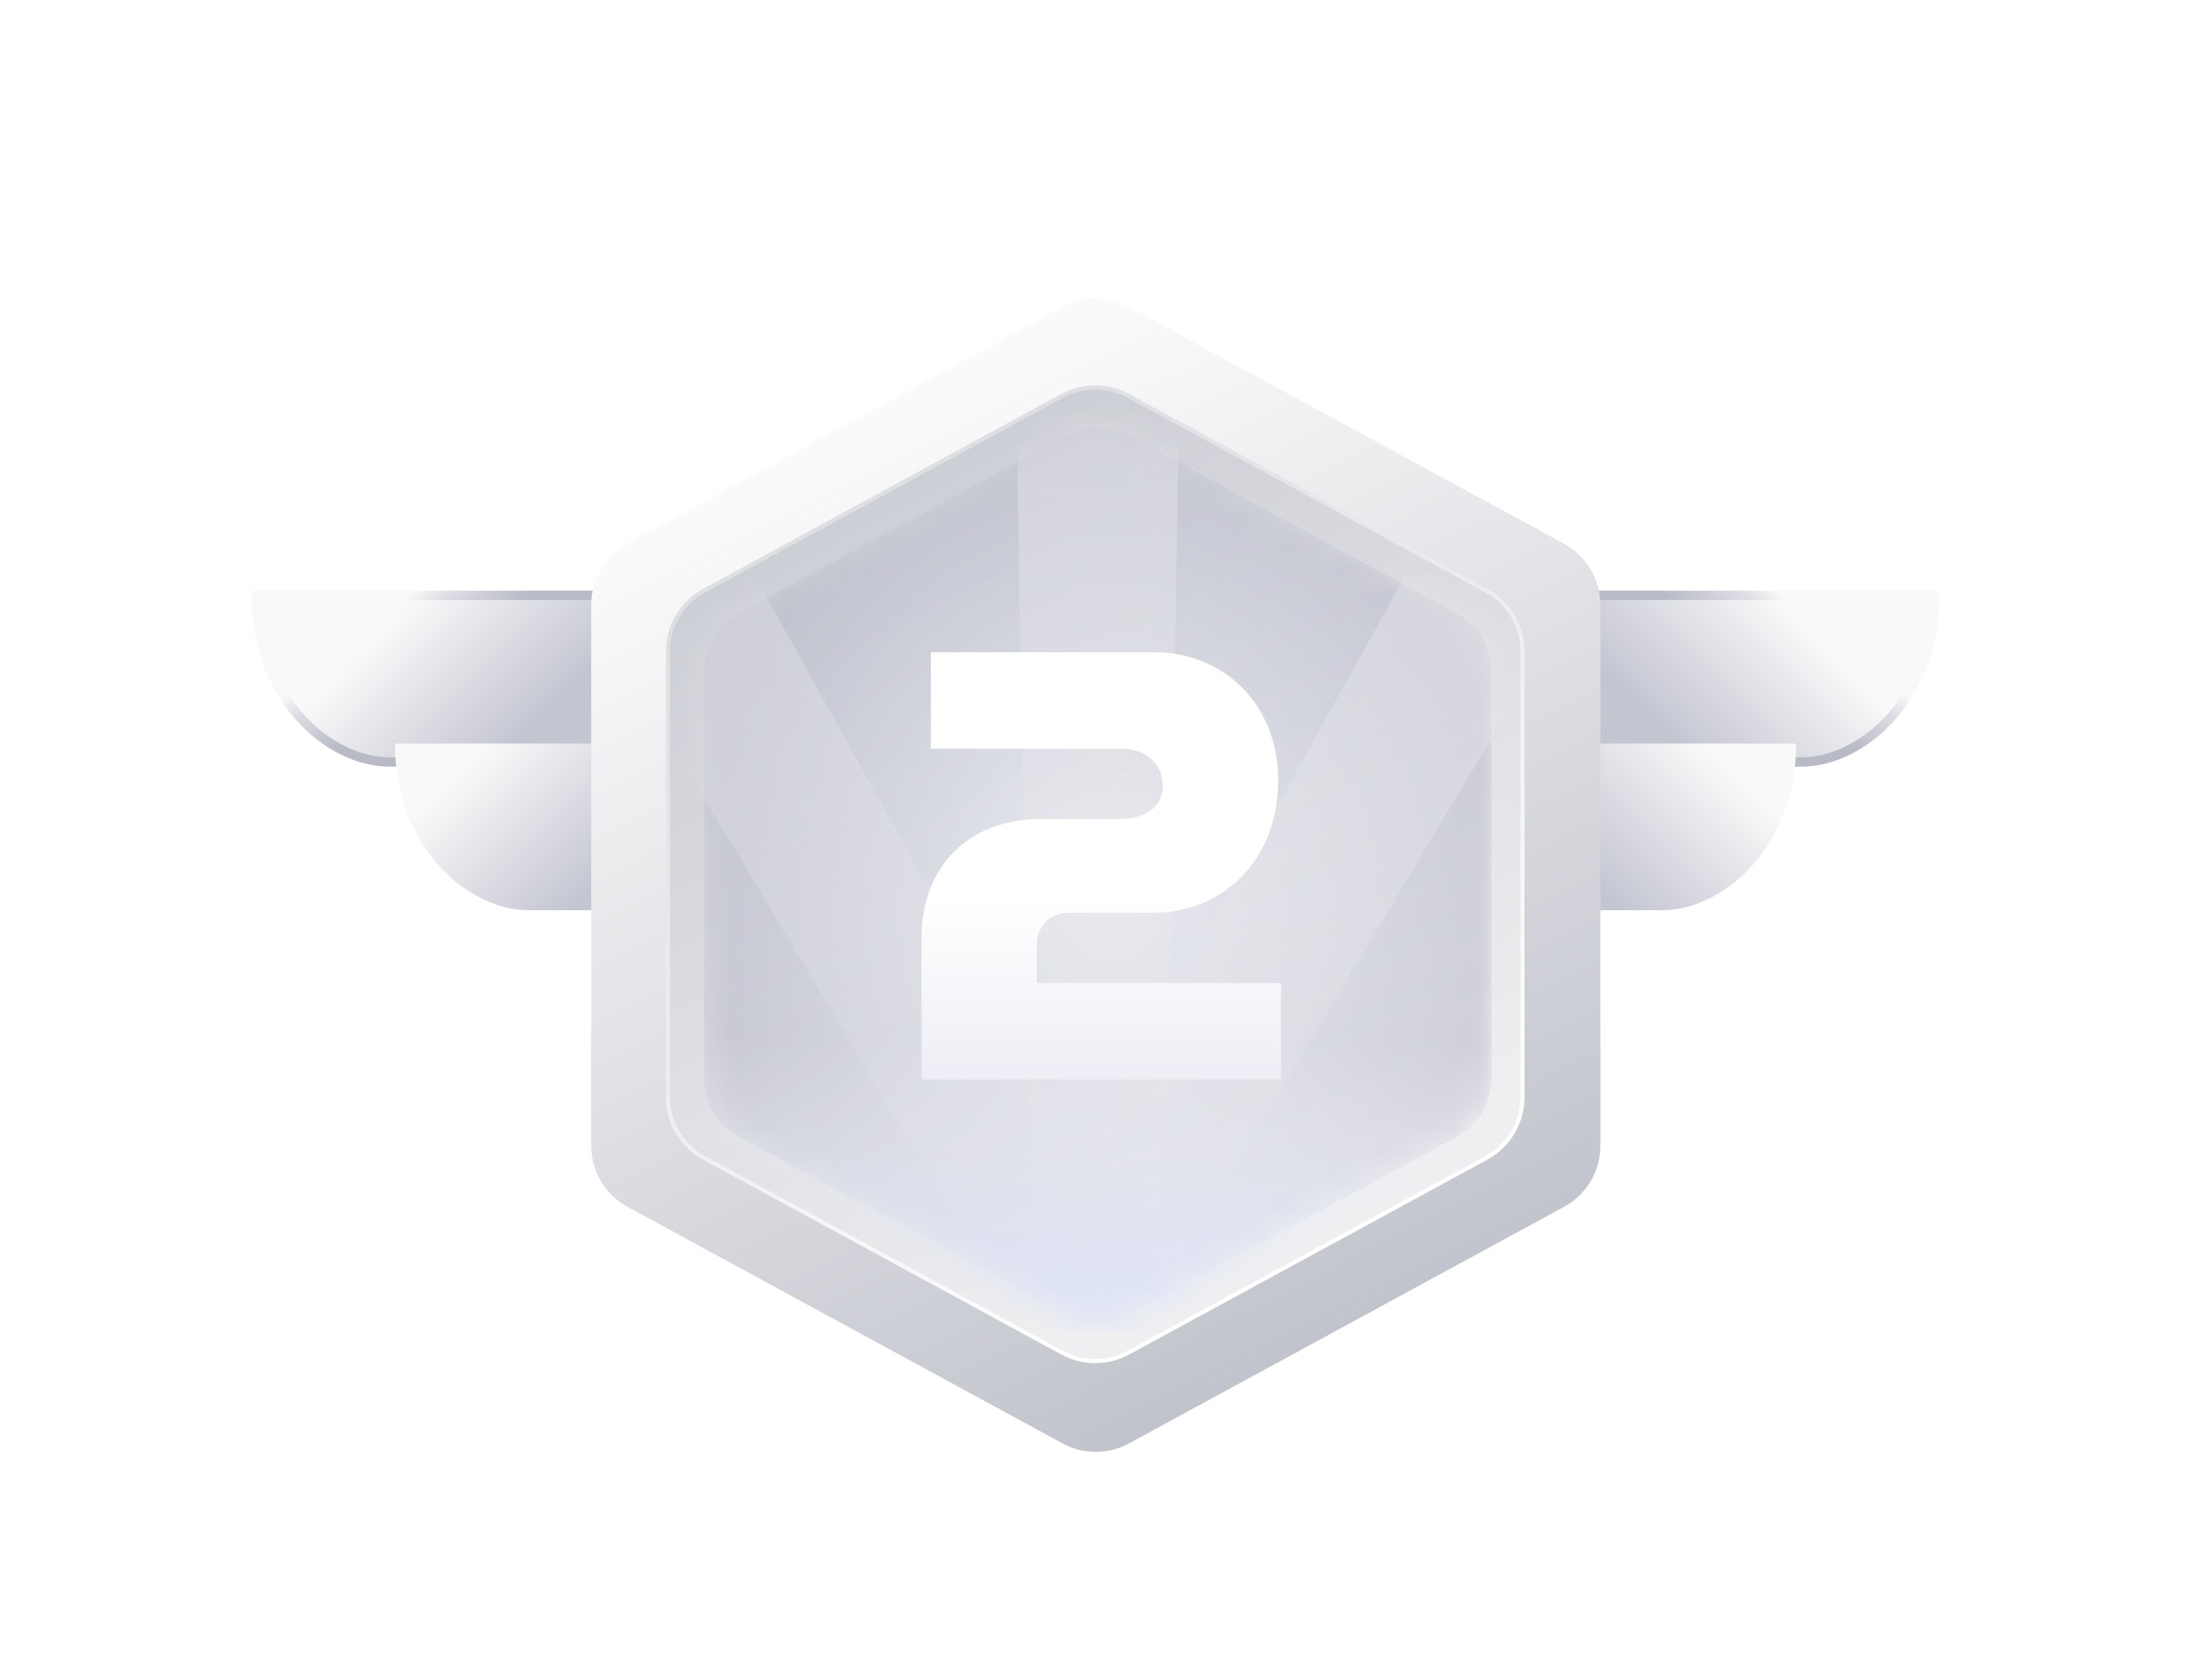 <svg width="83" height="63" viewBox="0 0 83 63" fill="none" xmlns="http://www.w3.org/2000/svg">
<g filter="url(#filter0_dd_547_7622)">
<path d="M24.375 27.973L24.375 21.718L9.607 21.718C9.607 25.627 12.371 27.973 14.616 27.973L24.375 27.973Z" fill="url(#paint0_linear_547_7622)"/>
<path d="M24.375 27.973L24.375 21.718L9.607 21.718C9.607 25.627 12.371 27.973 14.616 27.973L24.375 27.973Z" stroke="url(#paint1_linear_547_7622)" stroke-width="0.351"/>
<path d="M29.586 33.535L29.586 27.281L14.818 27.281C14.818 31.19 17.582 33.535 19.827 33.535L29.586 33.535Z" fill="url(#paint2_linear_547_7622)"/>
<path d="M57.836 27.973L57.836 21.718L72.604 21.718C72.604 25.627 69.84 27.973 67.595 27.973L57.836 27.973Z" fill="url(#paint3_linear_547_7622)"/>
<path d="M57.836 27.973L57.836 21.718L72.604 21.718C72.604 25.627 69.84 27.973 67.595 27.973L57.836 27.973Z" stroke="url(#paint4_linear_547_7622)" stroke-width="0.351"/>
<path d="M52.629 33.535L52.629 27.281L67.397 27.281C67.397 31.19 64.633 33.535 62.388 33.535L52.629 33.535Z" fill="url(#paint5_linear_547_7622)"/>
<g filter="url(#filter1_d_547_7622)">
<path d="M39.873 9.676L23.542 18.56C22.705 19.015 22.184 19.893 22.184 20.846L22.184 41.154C22.184 42.107 22.705 42.984 23.542 43.44L39.873 52.324C40.648 52.745 41.585 52.745 42.36 52.324L58.691 43.44C59.528 42.984 60.049 42.107 60.049 41.154L60.049 20.846C60.049 19.893 59.528 19.015 58.691 18.56L42.36 9.676C41.585 9.255 40.648 9.255 39.873 9.676Z" fill="url(#paint6_linear_547_7622)"/>
<path d="M39.856 13.006L26.416 20.317C25.582 20.771 25.062 21.645 25.062 22.594L25.062 39.329C25.062 40.279 25.582 41.153 26.416 41.606L39.856 48.917C40.629 49.338 41.561 49.338 42.334 48.917L55.773 41.606C56.608 41.153 57.127 40.279 57.127 39.329L57.127 22.594C57.127 21.645 56.608 20.771 55.773 20.317L42.334 13.006C41.561 12.586 40.629 12.586 39.856 13.006Z" fill="url(#paint7_linear_547_7622)"/>
<g filter="url(#filter2_f_547_7622)">
<path d="M39.856 13.006L26.416 20.317C25.582 20.771 25.062 21.645 25.062 22.594L25.062 39.329C25.062 40.279 25.582 41.153 26.416 41.606L39.856 48.917C40.629 49.338 41.561 49.338 42.334 48.917L55.773 41.606C56.608 41.153 57.127 40.279 57.127 39.329L57.127 22.594C57.127 21.645 56.608 20.771 55.773 20.317L42.334 13.006C41.561 12.586 40.629 12.586 39.856 13.006Z" stroke="url(#paint8_linear_547_7622)" stroke-width="0.153"/>
</g>
<g opacity="0.5">
<mask id="mask0_547_7622" style="mask-type:alpha" maskUnits="userSpaceOnUse" x="26" y="14" width="30" height="34">
<path d="M40.012 14.488L27.71 21.173C26.916 21.605 26.422 22.436 26.422 23.34L26.422 38.644C26.422 39.548 26.916 40.379 27.71 40.811L40.012 47.497C40.746 47.896 41.633 47.896 42.367 47.497L54.669 40.811C55.463 40.379 55.957 39.548 55.957 38.644L55.957 23.34C55.957 22.436 55.463 21.605 54.669 21.173L42.367 14.488C41.633 14.089 40.746 14.089 40.012 14.488Z" fill="#A6D3DE"/>
</mask>
<g mask="url(#mask0_547_7622)">
<path d="M40.012 14.488L27.71 21.173C26.916 21.605 26.422 22.436 26.422 23.34L26.422 38.644C26.422 39.548 26.916 40.379 27.71 40.811L40.012 47.497C40.746 47.896 41.633 47.896 42.367 47.497L54.669 40.811C55.463 40.379 55.957 39.548 55.957 38.644L55.957 23.34C55.957 22.436 55.463 21.605 54.669 21.173L42.367 14.488C41.633 14.089 40.746 14.089 40.012 14.488Z" fill="url(#paint9_radial_547_7622)"/>
<path opacity="0.5" d="M38.719 48.811L38.133 13.166H44.244L43.657 48.811H38.719Z" fill="url(#paint10_linear_547_7622)"/>
<path opacity="0.5" d="M38.64 48.495L20.309 17.918L25.601 14.863L42.916 46.026L38.64 48.495Z" fill="url(#paint11_linear_547_7622)"/>
<path opacity="0.5" d="M38.13 46.026L55.445 14.863L60.737 17.919L42.406 48.495L38.13 46.026Z" fill="url(#paint12_linear_547_7622)"/>
<rect x="26.418" y="28.951" width="29.535" height="19.181" fill="url(#paint13_linear_547_7622)"/>
<g filter="url(#filter3_i_547_7622)">
<path d="M40.012 14.488L27.71 21.173C26.916 21.605 26.422 22.436 26.422 23.34L26.422 38.644C26.422 39.548 26.916 40.379 27.71 40.811L40.012 47.497C40.746 47.896 41.633 47.896 42.367 47.497L54.669 40.811C55.463 40.379 55.957 39.548 55.957 38.644L55.957 23.34C55.957 22.436 55.463 21.605 54.669 21.173L42.367 14.488C41.633 14.089 40.746 14.089 40.012 14.488Z" fill="#6052B4" fill-opacity="0.01"/>
</g>
</g>
</g>
<path d="M48.067 38.667H34.577V33.356C34.577 30.665 36.353 28.888 39.044 28.888H42.052C43.001 28.888 43.635 28.396 43.635 27.64C43.635 26.813 43.001 26.25 42.052 26.25H34.928V22.627H43.3C45.886 22.627 47.961 24.544 47.961 27.446C47.961 30.419 45.886 32.406 43.3 32.406H40.135C39.396 32.406 38.903 32.898 38.903 33.637V35.044H48.067V38.667Z" fill="url(#paint14_linear_547_7622)"/>
</g>
</g>
<defs>
<filter id="filter0_dd_547_7622" x="0.065" y="0.616" width="82.08" height="62.017" filterUnits="userSpaceOnUse" color-interpolation-filters="sRGB">
<feFlood flood-opacity="0" result="BackgroundImageFix"/>
<feColorMatrix in="SourceAlpha" type="matrix" values="0 0 0 0 0 0 0 0 0 0 0 0 0 0 0 0 0 0 127 0" result="hardAlpha"/>
<feOffset/>
<feGaussianBlur stdDeviation="1.561"/>
<feColorMatrix type="matrix" values="0 0 0 0 0.559 0 0 0 0 0.71 0 0 0 0 0.938 0 0 0 0.6 0"/>
<feBlend mode="normal" in2="BackgroundImageFix" result="effect1_dropShadow_547_7622"/>
<feColorMatrix in="SourceAlpha" type="matrix" values="0 0 0 0 0 0 0 0 0 0 0 0 0 0 0 0 0 0 127 0" result="hardAlpha"/>
<feOffset dy="0.625"/>
<feGaussianBlur stdDeviation="4.684"/>
<feColorMatrix type="matrix" values="0 0 0 0 0.671 0 0 0 0 0.802 0 0 0 0 1 0 0 0 0.4 0"/>
<feBlend mode="normal" in2="effect1_dropShadow_547_7622" result="effect2_dropShadow_547_7622"/>
<feBlend mode="normal" in="SourceGraphic" in2="effect2_dropShadow_547_7622" result="shape"/>
</filter>
<filter id="filter1_d_547_7622" x="21.265" y="9.359" width="39.704" height="45.424" filterUnits="userSpaceOnUse" color-interpolation-filters="sRGB">
<feFlood flood-opacity="0" result="BackgroundImageFix"/>
<feColorMatrix in="SourceAlpha" type="matrix" values="0 0 0 0 0 0 0 0 0 0 0 0 0 0 0 0 0 0 127 0" result="hardAlpha"/>
<feOffset dy="1.225"/>
<feGaussianBlur stdDeviation="0.459"/>
<feColorMatrix type="matrix" values="0 0 0 0 0.141 0 0 0 0 0.19 0 0 0 0 0.317 0 0 0 0.51 0"/>
<feBlend mode="normal" in2="BackgroundImageFix" result="effect1_dropShadow_547_7622"/>
<feBlend mode="normal" in="SourceGraphic" in2="effect1_dropShadow_547_7622" result="shape"/>
</filter>
<filter id="filter2_f_547_7622" x="24.939" y="12.569" width="32.311" height="36.785" filterUnits="userSpaceOnUse" color-interpolation-filters="sRGB">
<feFlood flood-opacity="0" result="BackgroundImageFix"/>
<feBlend mode="normal" in="SourceGraphic" in2="BackgroundImageFix" result="shape"/>
<feGaussianBlur stdDeviation="0.023" result="effect1_foregroundBlur_547_7622"/>
</filter>
<filter id="filter3_i_547_7622" x="26.422" y="14.188" width="29.535" height="33.609" filterUnits="userSpaceOnUse" color-interpolation-filters="sRGB">
<feFlood flood-opacity="0" result="BackgroundImageFix"/>
<feBlend mode="normal" in="SourceGraphic" in2="BackgroundImageFix" result="shape"/>
<feColorMatrix in="SourceAlpha" type="matrix" values="0 0 0 0 0 0 0 0 0 0 0 0 0 0 0 0 0 0 127 0" result="hardAlpha"/>
<feOffset/>
<feGaussianBlur stdDeviation="1.029"/>
<feComposite in2="hardAlpha" operator="arithmetic" k2="-1" k3="1"/>
<feColorMatrix type="matrix" values="0 0 0 0 0.297 0 0 0 0 0.33 0 0 0 0 0.446 0 0 0 1 0"/>
<feBlend mode="normal" in2="shape" result="effect1_innerShadow_547_7622"/>
</filter>
<linearGradient id="paint0_linear_547_7622" x1="18.642" y1="27.973" x2="13.343" y2="22.674" gradientUnits="userSpaceOnUse">
<stop stop-color="#C3C5D1"/>
<stop offset="0.875" stop-color="#F9F9F9"/>
</linearGradient>
<linearGradient id="paint1_linear_547_7622" x1="10.476" y1="21.718" x2="15.514" y2="27.973" gradientUnits="userSpaceOnUse">
<stop stop-color="#F9F9F9"/>
<stop offset="0.379" stop-color="#F9F9F9"/>
<stop offset="0.481" stop-color="#DFDFE6"/>
<stop offset="0.729" stop-color="#B8BAC6"/>
</linearGradient>
<linearGradient id="paint2_linear_547_7622" x1="22.289" y1="32.753" x2="16.99" y2="27.281" gradientUnits="userSpaceOnUse">
<stop stop-color="#C3C5D1"/>
<stop offset="0.875" stop-color="#F9F9F9"/>
</linearGradient>
<linearGradient id="paint3_linear_547_7622" x1="63.569" y1="27.973" x2="68.868" y2="22.674" gradientUnits="userSpaceOnUse">
<stop stop-color="#C3C5D1"/>
<stop offset="0.875" stop-color="#F9F9F9"/>
</linearGradient>
<linearGradient id="paint4_linear_547_7622" x1="71.735" y1="21.718" x2="66.697" y2="27.973" gradientUnits="userSpaceOnUse">
<stop stop-color="#F9F9F9"/>
<stop offset="0.379" stop-color="#F9F9F9"/>
<stop offset="0.481" stop-color="#DFDFE6"/>
<stop offset="0.729" stop-color="#B8BAC6"/>
</linearGradient>
<linearGradient id="paint5_linear_547_7622" x1="59.926" y1="32.753" x2="65.225" y2="27.281" gradientUnits="userSpaceOnUse">
<stop stop-color="#C3C5D1"/>
<stop offset="0.875" stop-color="#F9F9F9"/>
</linearGradient>
<linearGradient id="paint6_linear_547_7622" x1="33.165" y1="14.301" x2="50.204" y2="48.153" gradientUnits="userSpaceOnUse">
<stop stop-color="#FAFAFA"/>
<stop offset="1" stop-color="#C2C4CD"/>
</linearGradient>
<linearGradient id="paint7_linear_547_7622" x1="33.014" y1="17.103" x2="47.706" y2="44.215" gradientUnits="userSpaceOnUse">
<stop stop-color="#CDCFD6"/>
<stop offset="1" stop-color="#EFEFF1"/>
</linearGradient>
<linearGradient id="paint8_linear_547_7622" x1="34.605" y1="16.119" x2="50.432" y2="44.593" gradientUnits="userSpaceOnUse">
<stop stop-color="#DDDFE2"/>
<stop offset="1" stop-color="white"/>
</linearGradient>
<radialGradient id="paint9_radial_547_7622" cx="0" cy="0" r="1" gradientUnits="userSpaceOnUse" gradientTransform="translate(41.19 30.992) rotate(90) scale(17.145 14.768)">
<stop stop-color="#F5F7FF"/>
<stop offset="1" stop-color="#B3B5C5"/>
</radialGradient>
<linearGradient id="paint10_linear_547_7622" x1="41.188" y1="13.166" x2="41.188" y2="48.811" gradientUnits="userSpaceOnUse">
<stop stop-color="white"/>
<stop offset="1" stop-color="#F2EDED" stop-opacity="0"/>
</linearGradient>
<linearGradient id="paint11_linear_547_7622" x1="22.955" y1="16.39" x2="40.777" y2="47.26" gradientUnits="userSpaceOnUse">
<stop stop-color="white"/>
<stop offset="1" stop-color="#F2EDED" stop-opacity="0"/>
</linearGradient>
<linearGradient id="paint12_linear_547_7622" x1="58.091" y1="16.391" x2="40.269" y2="47.261" gradientUnits="userSpaceOnUse">
<stop stop-color="white"/>
<stop offset="1" stop-color="#F2EDED" stop-opacity="0"/>
</linearGradient>
<linearGradient id="paint13_linear_547_7622" x1="41.186" y1="37.268" x2="41.096" y2="46.943" gradientUnits="userSpaceOnUse">
<stop stop-color="white" stop-opacity="0"/>
<stop offset="1" stop-color="#D0DBFF"/>
</linearGradient>
<linearGradient id="paint14_linear_547_7622" x1="41.399" y1="22.322" x2="41.399" y2="42.842" gradientUnits="userSpaceOnUse">
<stop stop-color="white"/>
<stop offset="0.466" stop-color="white"/>
<stop offset="1" stop-color="#E2E4EF"/>
</linearGradient>
</defs>
</svg>
